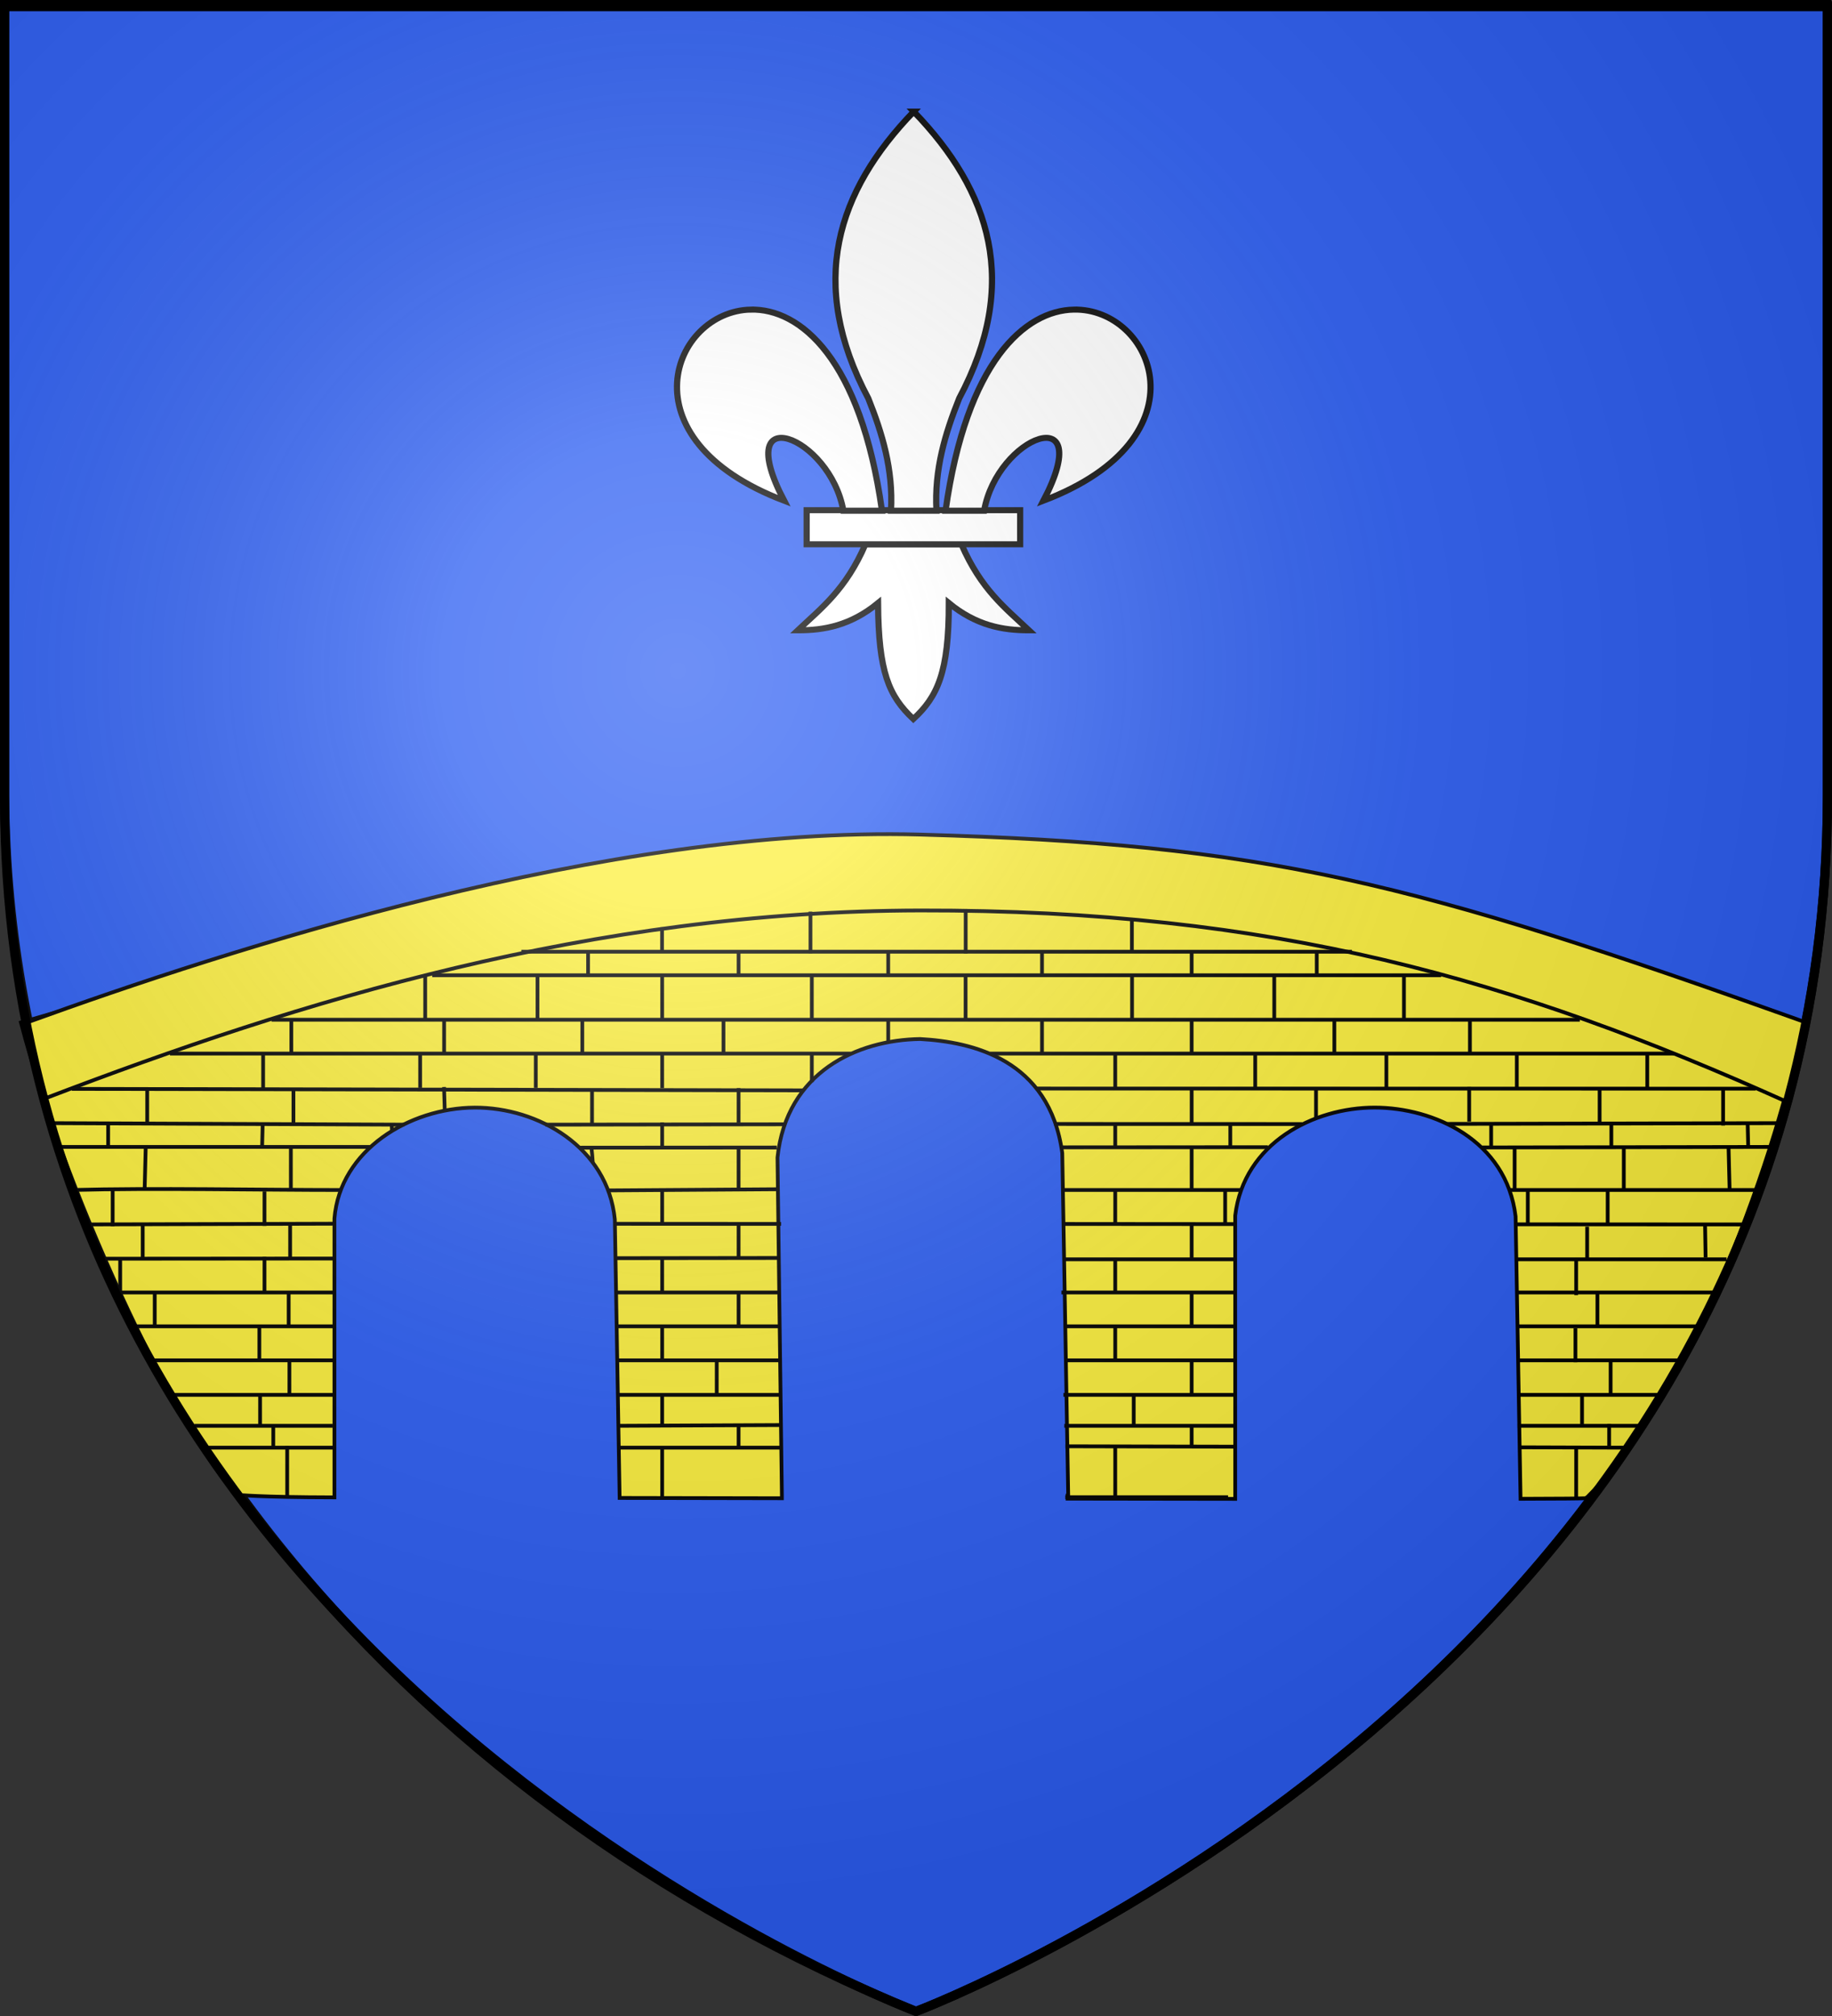 <?xml version="1.0" encoding="UTF-8" standalone="no"?>
<svg
   xmlns:dc="http://purl.org/dc/elements/1.1/"
   xmlns:cc="http://creativecommons.org/ns#"
   xmlns:rdf="http://www.w3.org/1999/02/22-rdf-syntax-ns#"
   xmlns:svg="http://www.w3.org/2000/svg"
   xmlns="http://www.w3.org/2000/svg"
   xmlns:xlink="http://www.w3.org/1999/xlink"
   xmlns:sodipodi="http://sodipodi.sourceforge.net/DTD/sodipodi-0.dtd"
   xmlns:inkscape="http://www.inkscape.org/namespaces/inkscape"
   height="660"
   width="600"
   version="1.0"
   id="svg2"
   sodipodi:version="0.32"
   inkscape:version="0.48.0 r9654"
   sodipodi:docname="Blason_ville_fr_Pontgibaud_(Puy-de-Dôme).svg"
   inkscape:export-filename="/Users/olivier/Desktop/Blason Rouge/Blason_Vide_3D.png"
   inkscape:export-xdpi="144"
   inkscape:export-ydpi="144"
   inkscape:output_extension="org.inkscape.output.svg.inkscape">
  <rect width="100%" height="100%" fill="#333333" stroke="none"/>
  <sodipodi:namedview
     inkscape:window-height="1014"
     inkscape:window-width="1920"
     inkscape:pageshadow="2"
     inkscape:pageopacity="1"
     guidetolerance="10.0"
     gridtolerance="10.0"
     objecttolerance="10.0"
     borderopacity="1.0"
     bordercolor="#666666"
     pagecolor="#ffffff"
     id="base"
     showgrid="false"
     height="660px"
     inkscape:zoom="1.2318177"
     inkscape:cx="256.56825"
     inkscape:cy="329.99986"
     inkscape:window-x="-4"
     inkscape:window-y="-4"
     inkscape:current-layer="layer3"
     inkscape:window-maximized="1"
     showguides="true"
     inkscape:guide-bbox="true">
    <sodipodi:guide
       orientation="0,1"
       position="-93.358,667.307"
       id="guide14224" />
  </sodipodi:namedview>
  <desc
     id="desc4">Flag of Canton of Valais (Wallis)</desc>
  <defs
     id="defs6">
    <inkscape:perspective
       sodipodi:type="inkscape:persp3d"
       inkscape:vp_x="0 : 330 : 1"
       inkscape:vp_y="0 : 1000 : 0"
       inkscape:vp_z="600 : 330 : 1"
       inkscape:persp3d-origin="300 : 220 : 1"
       id="perspective2491" />
    <linearGradient
       id="linearGradient2893">
      <stop
         style="stop-color:white;stop-opacity:0.314;"
         offset="0"
         id="stop2895" />
      <stop
         id="stop2897"
         offset="0.19"
         style="stop-color:white;stop-opacity:0.251;" />
      <stop
         style="stop-color:#6b6b6b;stop-opacity:0.125;"
         offset="0.6"
         id="stop2901" />
      <stop
         style="stop-color:black;stop-opacity:0.125;"
         offset="1"
         id="stop2899" />
    </linearGradient>
    <linearGradient
       id="linearGradient2885">
      <stop
         id="stop2887"
         offset="0"
         style="stop-color:white;stop-opacity:1;" />
      <stop
         style="stop-color:white;stop-opacity:1;"
         offset="0.229"
         id="stop2891" />
      <stop
         id="stop2889"
         offset="1"
         style="stop-color:black;stop-opacity:1;" />
    </linearGradient>
    <linearGradient
       id="linearGradient2955">
      <stop
         id="stop2867"
         offset="0"
         style="stop-color:#fd0000;stop-opacity:1;" />
      <stop
         style="stop-color:#e77275;stop-opacity:0.659;"
         offset="0.5"
         id="stop2873" />
      <stop
         style="stop-color:black;stop-opacity:0.323;"
         offset="1"
         id="stop2959" />
    </linearGradient>
    <radialGradient
       inkscape:collect="always"
       xlink:href="#linearGradient2955"
       id="radialGradient2961"
       cx="225.524"
       cy="218.901"
       fx="225.524"
       fy="218.901"
       r="300"
       gradientTransform="matrix(-4.167939e-4,2.183,-1.884,-3.599562e-4,615.597,-289.121)"
       gradientUnits="userSpaceOnUse" />
    <polygon
       id="star"
       transform="scale(53,53)"
       points="0,-1 0.588,0.809 -0.951,-0.309 0.951,-0.309 -0.588,0.809 0,-1 " />
    <clipPath
       id="clip">
      <path
         d="M 0,-200 L 0,600 L 300,600 L 300,-200 L 0,-200 z "
         id="path10" />
    </clipPath>
    <radialGradient
       inkscape:collect="always"
       xlink:href="#linearGradient2955"
       id="radialGradient1911"
       gradientUnits="userSpaceOnUse"
       gradientTransform="matrix(-4.167939e-4,2.183,-1.884,-3.599562e-4,615.597,-289.121)"
       cx="225.524"
       cy="218.901"
       fx="225.524"
       fy="218.901"
       r="300" />
    <radialGradient
       inkscape:collect="always"
       xlink:href="#linearGradient2955"
       id="radialGradient2865"
       gradientUnits="userSpaceOnUse"
       gradientTransform="matrix(0,1.749,-1.593,-1.049767e-7,551.788,-191.29)"
       cx="225.524"
       cy="218.901"
       fx="225.524"
       fy="218.901"
       r="300" />
    <radialGradient
       inkscape:collect="always"
       xlink:href="#linearGradient2955"
       id="radialGradient2871"
       gradientUnits="userSpaceOnUse"
       gradientTransform="matrix(0,1.386,-1.323,-5.741131e-8,-158.082,-109.541)"
       cx="225.524"
       cy="218.901"
       fx="225.524"
       fy="218.901"
       r="300" />
    <radialGradient
       inkscape:collect="always"
       xlink:href="#linearGradient2893"
       id="radialGradient3163"
       gradientUnits="userSpaceOnUse"
       gradientTransform="matrix(1.353,0,0,1.349,-77.629,-85.747)"
       cx="221.445"
       cy="226.331"
       fx="221.445"
       fy="226.331"
       r="300" />
    <inkscape:perspective
       id="perspective2575"
       inkscape:persp3d-origin="372.04724 : 350.78739 : 1"
       inkscape:vp_z="744.09448 : 526.18109 : 1"
       inkscape:vp_y="0 : 1000 : 0"
       inkscape:vp_x="0 : 526.18109 : 1"
       sodipodi:type="inkscape:persp3d" />
    <inkscape:perspective
       sodipodi:type="inkscape:persp3d"
       inkscape:vp_x="0 : 526.18109 : 1"
       inkscape:vp_y="0 : 1000 : 0"
       inkscape:vp_z="744.09448 : 526.18109 : 1"
       inkscape:persp3d-origin="372.04724 : 350.78739 : 1"
       id="perspective11650" />
    <radialGradient
       r="300"
       fy="218.901"
       fx="225.524"
       cy="218.901"
       cx="225.524"
       gradientTransform="matrix(0,1.386,-1.323,-5.741131e-8,-158.082,-109.541)"
       gradientUnits="userSpaceOnUse"
       id="radialGradient2871-7"
       xlink:href="#linearGradient2955-5"
       inkscape:collect="always" />
    <radialGradient
       r="300"
       fy="218.901"
       fx="225.524"
       cy="218.901"
       cx="225.524"
       gradientTransform="matrix(0,1.749,-1.593,-1.049767e-7,551.788,-191.29)"
       gradientUnits="userSpaceOnUse"
       id="radialGradient2865-0"
       xlink:href="#linearGradient2955-5"
       inkscape:collect="always" />
    <radialGradient
       r="300"
       fy="218.901"
       fx="225.524"
       cy="218.901"
       cx="225.524"
       gradientTransform="matrix(-4.167939e-4,2.183,-1.884,-3.599562e-4,615.597,-289.121)"
       gradientUnits="userSpaceOnUse"
       id="radialGradient1911-6"
       xlink:href="#linearGradient2955-5"
       inkscape:collect="always" />
    <clipPath
       id="clip-1">
      <path
         id="path10-4"
         d="M 0,-200 L 0,600 L 300,600 L 300,-200 L 0,-200 z" />
    </clipPath>
    <polygon
       points="0,-1 0.588,0.809 -0.951,-0.309 0.951,-0.309 -0.588,0.809 0,-1 "
       transform="scale(53,53)"
       id="star-0" />
    <radialGradient
       gradientUnits="userSpaceOnUse"
       gradientTransform="matrix(-4.167939e-4,2.183,-1.884,-3.599562e-4,615.597,-289.121)"
       r="300"
       fy="218.901"
       fx="225.524"
       cy="218.901"
       cx="225.524"
       id="radialGradient2961-0"
       xlink:href="#linearGradient2955-5"
       inkscape:collect="always" />
    <linearGradient
       id="linearGradient2955-5">
      <stop
         style="stop-color:#fd0000;stop-opacity:1;"
         offset="0"
         id="stop2867-4" />
      <stop
         id="stop2873-1"
         offset="0.5"
         style="stop-color:#e77275;stop-opacity:0.659;" />
      <stop
         id="stop2959-2"
         offset="1"
         style="stop-color:black;stop-opacity:0.323;" />
    </linearGradient>
    <linearGradient
       id="linearGradient2885-1">
      <stop
         style="stop-color:white;stop-opacity:1;"
         offset="0"
         id="stop2887-6" />
      <stop
         id="stop2891-5"
         offset="0.229"
         style="stop-color:white;stop-opacity:1;" />
      <stop
         style="stop-color:black;stop-opacity:1;"
         offset="1"
         id="stop2889-7" />
    </linearGradient>
    <linearGradient
       id="linearGradient2893-3">
      <stop
         id="stop2895-7"
         offset="0"
         style="stop-color:white;stop-opacity:0.314;" />
      <stop
         style="stop-color:white;stop-opacity:0.251;"
         offset="0.19"
         id="stop2897-2" />
      <stop
         id="stop2901-6"
         offset="0.6"
         style="stop-color:#6b6b6b;stop-opacity:0.125;" />
      <stop
         id="stop2899-0"
         offset="1"
         style="stop-color:black;stop-opacity:0.125;" />
    </linearGradient>
    <inkscape:perspective
       id="perspective2491-7"
       inkscape:persp3d-origin="300 : 220 : 1"
       inkscape:vp_z="600 : 330 : 1"
       inkscape:vp_y="0 : 1000 : 0"
       inkscape:vp_x="0 : 330 : 1"
       sodipodi:type="inkscape:persp3d" />
  </defs>
  <g
     inkscape:groupmode="layer"
     id="layer3"
     inkscape:label="Fond écu"
     style="display:inline">
    <path
       id="path2855"
       style="fill:#2b5df2;fill-opacity:1;fill-rule:evenodd;stroke:#000000;stroke-width:3;stroke-linecap:butt;stroke-linejoin:miter;stroke-miterlimit:4;stroke-opacity:1;stroke-dasharray:none"
       d="m 300,658.5 c 0,0 298.5,-112.436 298.5,-398.182 0,-285.746 0,-258.818 0,-258.818 l -597,0 0,258.818 C 2.622,442.472 132.301,590.168 300,658.5 z"
       sodipodi:nodetypes="cccccc"
       inkscape:connector-curvature="0" />
    <g
       id="g6401"
       transform="matrix(2.398,0,0,2.339,212.134,30.949)"
       style="display:inline;stroke:#000000;stroke-opacity:1;stroke-width:0.844;stroke-miterlimit:4;stroke-dasharray:none;fill:#ffffff">
      <path
         id="path1914"
         style="fill:#ffffff;fill-opacity:1;fill-rule:evenodd;stroke:#000000;stroke-width:0.844;stroke-linecap:butt;stroke-linejoin:miter;stroke-miterlimit:4;stroke-opacity:1;stroke-dasharray:none"
         d="m 29.739,62.946 c -2.69,6.351 -6.015,8.922 -9.244,12.043 3.618,0.017 7.225,-0.678 10.963,-3.814 0.064,9.675 1.458,12.982 4.819,16.233 3.323,-3.149 4.858,-6.547 4.847,-16.233 3.738,3.136 7.335,3.83 10.953,3.814 -3.228,-3.121 -6.544,-5.693 -9.234,-12.043 l -13.105,0 z"
         inkscape:connector-curvature="0" />
      <rect
         id="rect2782"
         style="fill:#ffffff;fill-opacity:1;fill-rule:nonzero;stroke:#000000;stroke-width:0.844;stroke-linecap:butt;stroke-linejoin:miter;stroke-miterlimit:4;stroke-opacity:1;stroke-dasharray:none;stroke-dashoffset:0;marker:none;visibility:visible;display:inline;overflow:visible"
         y="58.178"
         x="21.707"
         height="4.772"
         width="29.159" />
      <path
         id="path1993"
         style="fill:#ffffff;fill-opacity:1;fill-rule:evenodd;stroke:#000000;stroke-width:2.809;stroke-linecap:butt;stroke-linejoin:miter;stroke-miterlimit:4;stroke-opacity:1;stroke-dasharray:none"
         transform="matrix(0.301,0,0,0.301,-1.678,0)"
         d="m 126.281,7.938 c -34.942,37.095 -48.392,79.826 -20.625,133.344 6.342,16.258 11.338,33.045 10.312,52.25 l 20.625,0 c -1.026,-19.205 3.971,-35.992 10.312,-52.25 27.767,-53.518 14.317,-96.249 -20.625,-133.344 z"
         inkscape:connector-curvature="0" />
      <path
         id="path1881"
         style="fill:#ffffff;fill-opacity:1;fill-rule:evenodd;stroke:#000000;stroke-width:2.809;stroke-linecap:butt;stroke-linejoin:miter;stroke-miterlimit:4;stroke-opacity:1;stroke-dasharray:none"
         transform="matrix(0.301,0,0,0.301,-1.678,0)"
         d="m 52.25,100 c -35.235,0.845 -58.727,60.018 15.219,88.875 -24.44,-47.874 20.896,-30.132 26.875,4.656 l 17.531,0 C 102.196,122.87 74.823,99.458 52.25,100 z"
         inkscape:connector-curvature="0" />
      <path
         id="path2776"
         style="fill:#ffffff;fill-opacity:1;fill-rule:evenodd;stroke:#000000;stroke-width:2.809;stroke-linecap:butt;stroke-linejoin:miter;stroke-miterlimit:4;stroke-opacity:1;stroke-dasharray:none"
         transform="matrix(0.301,0,0,0.301,-1.678,0)"
         d="m 198.969,100 c -22.301,0.418 -48.764,24.284 -58.25,93.531 l 17.5,0 C 164.198,158.743 209.565,141.001 185.125,188.875 260.019,159.648 234.946,99.326 198.969,100 z"
         inkscape:connector-curvature="0" />
    </g>
    <g
       transform="matrix(0.819,0,0,0.828,16.694,148.34)"
       id="g12850"
       style="display:inline">
      <path
         style="fill:#fcef3c;fill-opacity:1;fill-rule:evenodd;stroke:#000000;stroke-width:1.493;stroke-linecap:butt;stroke-linejoin:miter;stroke-miterlimit:4;stroke-opacity:1;stroke-dasharray:none;display:inline"
         d="M 347.621,158.633 C 220.217,158.374 72.457,200.882 -12.014,225.123 8.045,301.054 54.153,391.558 74.322,411.935 c 1.403,-0.059 7.811,0.899 39.029,0.954 l 0,-19.335 0,-90.918 c 2.227,-27.122 30.078,-43.723 56.048,-43.858 25.455,-0.111 53.224,15.716 56.074,44.171 l 1.576,90.017 0.353,20.143 c 20.533,0.043 43.075,0.085 64.882,0.125 l 0,-1.031 -1.758,-133.704 c 3.609,-33.845 31.925,-46.469 57.045,-46.836 20.554,1.128 51.757,7.839 56.835,45.13 l 2.378,135.41 -0.257,0 0,1.188 c 22.555,0.028 45.797,0.079 67.035,0.094 l 0,-112.003 c 3.466,-28.745 31.418,-42.717 55.762,-42.717 23.488,0 52.7,12.826 56.36,43.03 l 1.992,111.659 c 35.031,-0.092 24.748,-0.274 26.592,-0.594 50.159,-49.46 83.176,-164.08 85.823,-187.735 C 599.465,199.397 498.945,158.94 347.621,158.633 z"
         id="path11678"
         sodipodi:nodetypes="cccccccccccccccccccccccccc"
         inkscape:connector-curvature="0" />
      <path
         style="fill:#fcef3c;fill-opacity:1;fill-rule:evenodd;stroke:#000000;stroke-width:1.493;stroke-linecap:butt;stroke-linejoin:miter;stroke-miterlimit:4;stroke-opacity:1;stroke-dasharray:none"
         d="M -9.605,225.123 C 71.339,196.125 222.504,147.384 347.604,150.831 c 138.14,3.806 196.375,18.314 354.24,74.291 -1.997,8.063 -6.133,24.952 -7.807,31.31 C 585.241,208.064 489.264,180.58 347.604,180.832 216.232,181.066 99.741,216.487 -2.29,255.123 c -3.435,-5.041 -5.517,-19.307 -7.316,-30 z"
         id="path11656"
         sodipodi:nodetypes="csccscc"
         inkscape:connector-curvature="0" />
      <path
         style="fill:#fcef3c;fill-opacity:1;stroke:#000000;stroke-width:1.493;stroke-linecap:butt;stroke-linejoin:miter;stroke-miterlimit:4;stroke-opacity:1;stroke-dasharray:none"
         d="m 587.059,372.357 56.263,0 m -238.442,0 68.774,0"
         id="path12379"
         sodipodi:nodetypes="cccc"
         inkscape:connector-curvature="0" />
      <path
         style="fill:#fcef3c;fill-opacity:1;stroke:#000000;stroke-width:1.493;stroke-linecap:butt;stroke-linejoin:miter;stroke-miterlimit:4;stroke-opacity:1;stroke-dasharray:none"
         d="m 586.766,358.705 64.102,0 m -245.077,0 67.57,0"
         id="path12377"
         sodipodi:nodetypes="cccc"
         inkscape:connector-curvature="0" />
      <path
         style="fill:#fcef3c;fill-opacity:1;stroke:#000000;stroke-width:1.493;stroke-linecap:butt;stroke-linejoin:miter;stroke-miterlimit:4;stroke-opacity:1;stroke-dasharray:none"
         d="m 586.767,393.095 42.201,0.137 m -223.313,-0.54 67.708,0.151"
         id="path12375"
         sodipodi:nodetypes="cccc"
         inkscape:connector-curvature="0" />
      <path
         style="fill:#fcef3c;fill-opacity:1;stroke:#000000;stroke-width:1.493;stroke-linecap:butt;stroke-linejoin:miter;stroke-miterlimit:4;stroke-opacity:1;stroke-dasharray:none"
         d="m 586.473,384.593 49.525,0 m -230.762,0 68.711,0"
         id="path12373"
         sodipodi:nodetypes="cccc"
         inkscape:connector-curvature="0" />
      <path
         style="fill:#fcef3c;fill-opacity:1;stroke:#000000;stroke-width:1.493;stroke-linecap:butt;stroke-linejoin:miter;stroke-miterlimit:4;stroke-opacity:1;stroke-dasharray:none"
         d="m 405.613,412.822 65.1,0"
         id="path12371"
         inkscape:connector-curvature="0" />
      <path
         style="fill:#fcef3c;fill-opacity:1;stroke:#000000;stroke-width:1.493;stroke-linecap:butt;stroke-linejoin:miter;stroke-miterlimit:4;stroke-opacity:1;stroke-dasharray:none"
         d="m 586.18,345.257 72.598,0 m -253.694,0 67.984,0"
         id="path12369"
         sodipodi:nodetypes="cccc"
         inkscape:connector-curvature="0" />
      <path
         style="fill:#fcef3c;fill-opacity:1;stroke:#000000;stroke-width:1.493;stroke-linecap:butt;stroke-linejoin:miter;stroke-miterlimit:4;stroke-opacity:1;stroke-dasharray:none"
         d="m 586.766,331.878 78.424,0 m -261.113,0 69.871,0"
         id="path12367"
         sodipodi:nodetypes="cccc"
         inkscape:connector-curvature="0" />
      <path
         style="fill:#fcef3c;fill-opacity:1;stroke:#000000;stroke-width:1.493;stroke-linecap:butt;stroke-linejoin:miter;stroke-miterlimit:4;stroke-opacity:1;stroke-dasharray:none"
         d="m 586.473,318.766 83.599,0 m -264.896,0 68.478,0"
         id="path12365"
         sodipodi:nodetypes="cccc"
         inkscape:connector-curvature="0" />
      <path
         style="fill:#fcef3c;fill-opacity:1;stroke:#000000;stroke-width:1.493;stroke-linecap:butt;stroke-linejoin:miter;stroke-miterlimit:4;stroke-opacity:1;stroke-dasharray:none"
         d="m 188.117,197.142 332.125,0"
         id="path12363"
         inkscape:connector-curvature="0" />
      <path
         style="fill:#fcef3c;fill-opacity:1;stroke:#000000;stroke-width:1.493;stroke-linecap:butt;stroke-linejoin:miter;stroke-miterlimit:4;stroke-opacity:1;stroke-dasharray:none"
         d="m 152.457,206.449 403.445,0"
         id="path12361"
         inkscape:connector-curvature="0" />
      <path
         style="fill:#fcef3c;fill-opacity:1;stroke:#000000;stroke-width:1.493;stroke-linecap:butt;stroke-linejoin:miter;stroke-miterlimit:4;stroke-opacity:1;stroke-dasharray:none"
         d="m 88.21,224.038 523.162,0"
         id="path12359"
         inkscape:connector-curvature="0"
         sodipodi:nodetypes="cc" />
      <path
         style="fill:#fcef3c;fill-opacity:1;stroke:#000000;stroke-width:1.493;stroke-linecap:butt;stroke-linejoin:miter;stroke-miterlimit:4;stroke-opacity:1;stroke-dasharray:none"
         d="m 375.54,237.417 273.474,0 m -601.415,0 272.276,0"
         id="path12357"
         sodipodi:nodetypes="cccc"
         inkscape:connector-curvature="0" />
      <path
         style="fill:#fcef3c;fill-opacity:1;stroke:#000000;stroke-width:1.493;stroke-linecap:butt;stroke-linejoin:miter;stroke-miterlimit:4;stroke-opacity:1;stroke-dasharray:none"
         d="m 394.17,251.243 287.534,0.046 m -673.351,0.086 292.703,0.592"
         id="path12355"
         sodipodi:nodetypes="cccc"
         inkscape:connector-curvature="0" />
      <path
         style="fill:#fcef3c;fill-opacity:1;stroke:#000000;stroke-width:1.493;stroke-linecap:butt;stroke-linejoin:miter;stroke-miterlimit:4;stroke-opacity:1;stroke-dasharray:none"
         d="m 558.436,265.217 132.077,-0.29 m -289.314,0.32 99.138,0.029 m -302.558,0.244 95.657,-0.143 M 1.216,264.927 141.217,265.519"
         id="path12353"
         sodipodi:nodetypes="cccccccc"
         inkscape:connector-curvature="0" />
      <path
         style="fill:#fcef3c;fill-opacity:1;stroke:#000000;stroke-width:1.493;stroke-linecap:butt;stroke-linejoin:miter;stroke-miterlimit:4;stroke-opacity:1;stroke-dasharray:none"
         d="m 572.383,274.548 115.689,-0.218 m -284.454,0.163 83.015,-0.059 m -275.407,0.192 78.987,-0.06 M 3.657,274.33 l 124.123,0"
         id="path12351"
         sodipodi:nodetypes="cccccccc"
         inkscape:connector-curvature="0" />
      <path
         style="fill:#fcef3c;fill-opacity:1;stroke:#000000;stroke-width:1.493;stroke-linecap:butt;stroke-linejoin:miter;stroke-miterlimit:4;stroke-opacity:1;stroke-dasharray:none"
         d="m 582.914,291.354 99.365,0 m -277.78,0 71.544,0 m -253.621,0.164 68.38,-0.46 M 8.539,291.354 c 32.001,-0.865 75.434,0 107.436,0"
         id="path12349"
         sodipodi:nodetypes="cccccccc"
         inkscape:connector-curvature="0" />
      <path
         style="fill:#fcef3c;fill-opacity:1;stroke:#000000;stroke-width:1.493;stroke-linecap:butt;stroke-linejoin:miter;stroke-miterlimit:4;stroke-opacity:1;stroke-dasharray:none"
         d="m 585.301,304.931 92.191,0.05 m -273.046,-0.195 69.209,0.055 m -247.916,-0.118 66.234,0.041 m -278.551,0.217 99.82,-0.296"
         id="path12347"
         sodipodi:nodetypes="cccccccc"
         inkscape:connector-curvature="0" />
      <path
         style="fill:#fcef3c;fill-opacity:1;stroke:#000000;stroke-width:1.493;stroke-linecap:butt;stroke-linejoin:miter;stroke-miterlimit:4;stroke-opacity:1;stroke-dasharray:none"
         d="m 225.746,318.309 65.682,-0.082 m -271.007,0.296 92.506,-0.07"
         id="path12345"
         sodipodi:nodetypes="cccc"
         inkscape:connector-curvature="0" />
      <path
         style="fill:#fcef3c;fill-opacity:1;stroke:#000000;stroke-width:1.493;stroke-linecap:butt;stroke-linejoin:miter;stroke-miterlimit:4;stroke-opacity:1;stroke-dasharray:none"
         d="m 226.333,331.878 64.805,0 m -265.51,0 87.886,0"
         id="path12343"
         sodipodi:nodetypes="cccc"
         inkscape:connector-curvature="0" />
      <path
         style="fill:#fcef3c;fill-opacity:1;stroke:#000000;stroke-width:1.493;stroke-linecap:butt;stroke-linejoin:miter;stroke-miterlimit:4;stroke-opacity:1;stroke-dasharray:none"
         d="m 225.747,345.257 66.13,0 m -258.925,0 80.563,0"
         id="path12341"
         sodipodi:nodetypes="cccc"
         inkscape:connector-curvature="0" />
      <path
         style="fill:#fcef3c;fill-opacity:1;stroke:#000000;stroke-width:1.493;stroke-linecap:butt;stroke-linejoin:miter;stroke-miterlimit:4;stroke-opacity:1;stroke-dasharray:none"
         d="m 226.333,358.705 65.394,0 m -251.452,0 73.239,0"
         id="path12339"
         sodipodi:nodetypes="cccc"
         inkscape:connector-curvature="0" />
      <path
         style="fill:#fcef3c;fill-opacity:1;stroke:#000000;stroke-width:1.493;stroke-linecap:butt;stroke-linejoin:miter;stroke-miterlimit:4;stroke-opacity:1;stroke-dasharray:none"
         d="m 226.333,372.357 65.249,0 m -243.983,0 65.33,0"
         id="path12337"
         sodipodi:nodetypes="cccc"
         inkscape:connector-curvature="0" />
      <path
         style="fill:#fcef3c;fill-opacity:1;stroke:#000000;stroke-width:1.493;stroke-linecap:butt;stroke-linejoin:miter;stroke-miterlimit:4;stroke-opacity:1;stroke-dasharray:none"
         d="m 226.626,384.593 65.06,-0.296 m -234.323,0.296 55.272,0"
         id="path12335"
         sodipodi:nodetypes="cccc"
         inkscape:connector-curvature="0" />
      <path
         style="fill:#fcef3c;fill-opacity:1;stroke:#000000;stroke-width:1.493;stroke-linecap:butt;stroke-linejoin:miter;stroke-miterlimit:4;stroke-opacity:1;stroke-dasharray:none"
         d="m 227.212,393.233 64.329,0 m -229.295,0 51.268,0"
         id="path12333"
         sodipodi:nodetypes="cccc"
         inkscape:connector-curvature="0" />
      <path
         style="fill:#fcef3c;fill-opacity:1;stroke:#000000;stroke-width:1.493;stroke-linecap:butt;stroke-linejoin:miter;stroke-miterlimit:4;stroke-opacity:1;stroke-dasharray:none"
         d="m 244.417,237.417 0,13.662"
         id="path12331"
         inkscape:connector-curvature="0" />
      <path
         style="fill:#fcef3c;fill-opacity:1;stroke:#000000;stroke-width:1.493;stroke-linecap:butt;stroke-linejoin:miter;stroke-miterlimit:4;stroke-opacity:1;stroke-dasharray:none"
         d="m 244.417,264.623 0,9.596"
         id="path12329"
         inkscape:connector-curvature="0" />
      <path
         style="fill:#fcef3c;fill-opacity:1;stroke:#000000;stroke-width:1.493;stroke-linecap:butt;stroke-linejoin:miter;stroke-miterlimit:4;stroke-opacity:1;stroke-dasharray:none"
         d="m 244.417,291.354 0,13.627"
         id="path12327"
         inkscape:connector-curvature="0" />
      <path
         style="fill:#fcef3c;fill-opacity:1;stroke:#000000;stroke-width:1.493;stroke-linecap:butt;stroke-linejoin:miter;stroke-miterlimit:4;stroke-opacity:1;stroke-dasharray:none"
         d="m 244.417,318.226 0,13.652"
         id="path12325"
         inkscape:connector-curvature="0" />
      <path
         style="fill:#fcef3c;fill-opacity:1;stroke:#000000;stroke-width:1.493;stroke-linecap:butt;stroke-linejoin:miter;stroke-miterlimit:4;stroke-opacity:1;stroke-dasharray:none"
         d="m 244.417,345.257 0,13.448"
         id="path12323"
         inkscape:connector-curvature="0" />
      <path
         style="fill:#fcef3c;fill-opacity:1;stroke:#000000;stroke-width:1.493;stroke-linecap:butt;stroke-linejoin:miter;stroke-miterlimit:4;stroke-opacity:1;stroke-dasharray:none"
         d="m 244.417,372.357 0,12.236"
         id="path12321"
         inkscape:connector-curvature="0" />
      <path
         style="fill:#fcef3c;fill-opacity:1;stroke:#000000;stroke-width:1.493;stroke-linecap:butt;stroke-linejoin:miter;stroke-miterlimit:4;stroke-opacity:1;stroke-dasharray:none"
         d="m 244.417,393.233 0,19.589"
         id="path12319"
         inkscape:connector-curvature="0" />
      <path
         style="fill:#fcef3c;fill-opacity:1;stroke:#000000;stroke-width:1.493;stroke-linecap:butt;stroke-linejoin:miter;stroke-miterlimit:4;stroke-opacity:1;stroke-dasharray:none"
         d="m 244.417,206.449 0,17.589"
         id="path12317"
         inkscape:connector-curvature="0" />
      <path
         style="fill:#fcef3c;fill-opacity:1;stroke:#000000;stroke-width:1.493;stroke-linecap:butt;stroke-linejoin:miter;stroke-miterlimit:4;stroke-opacity:1;stroke-dasharray:none"
         d="m 304.256,237.417 0,11.296"
         id="path12315"
         sodipodi:nodetypes="cc"
         inkscape:connector-curvature="0" />
      <path
         style="fill:#fcef3c;fill-opacity:1;stroke:#000000;stroke-width:1.493;stroke-linecap:butt;stroke-linejoin:miter;stroke-miterlimit:4;stroke-opacity:1;stroke-dasharray:none"
         d="m 304.256,206.449 0,17.589"
         id="path12313"
         inkscape:connector-curvature="0" />
      <path
         style="fill:#fcef3c;fill-opacity:1;stroke:#000000;stroke-width:1.493;stroke-linecap:butt;stroke-linejoin:miter;stroke-miterlimit:4;stroke-opacity:1;stroke-dasharray:none"
         d="m 268.925,224.038 0,13.379"
         id="path12311"
         inkscape:connector-curvature="0" />
      <path
         style="fill:#fcef3c;fill-opacity:1;stroke:#000000;stroke-width:1.493;stroke-linecap:butt;stroke-linejoin:miter;stroke-miterlimit:4;stroke-opacity:1;stroke-dasharray:none"
         d="m 274.973,251.079 0,13.667"
         id="path12309"
         inkscape:connector-curvature="0" />
      <path
         style="fill:#fcef3c;fill-opacity:1;stroke:#000000;stroke-width:1.493;stroke-linecap:butt;stroke-linejoin:miter;stroke-miterlimit:4;stroke-opacity:1;stroke-dasharray:none"
         d="m 274.973,274.337 0,17.017"
         id="path12307"
         inkscape:connector-curvature="0" />
      <path
         style="fill:#fcef3c;fill-opacity:1;stroke:#000000;stroke-width:1.493;stroke-linecap:butt;stroke-linejoin:miter;stroke-miterlimit:4;stroke-opacity:1;stroke-dasharray:none"
         d="m 274.973,304.982 0,13.245"
         id="path12305"
         inkscape:connector-curvature="0" />
      <path
         style="fill:#fcef3c;fill-opacity:1;stroke:#000000;stroke-width:1.493;stroke-linecap:butt;stroke-linejoin:miter;stroke-miterlimit:4;stroke-opacity:1;stroke-dasharray:none"
         d="m 274.973,331.878 0,13.378"
         id="path12303"
         inkscape:connector-curvature="0" />
      <path
         style="fill:#fcef3c;fill-opacity:1;stroke:#000000;stroke-width:1.493;stroke-linecap:butt;stroke-linejoin:miter;stroke-miterlimit:4;stroke-opacity:1;stroke-dasharray:none"
         d="m 266.236,358.705 0,13.652"
         id="path12301"
         inkscape:connector-curvature="0" />
      <path
         style="fill:#fcef3c;fill-opacity:1;stroke:#000000;stroke-width:1.493;stroke-linecap:butt;stroke-linejoin:miter;stroke-miterlimit:4;stroke-opacity:1;stroke-dasharray:none"
         d="m 274.973,384.593 0,8.64"
         id="path12299"
         inkscape:connector-curvature="0" />
      <path
         style="fill:#fcef3c;fill-opacity:1;stroke:#000000;stroke-width:1.493;stroke-linecap:butt;stroke-linejoin:miter;stroke-miterlimit:4;stroke-opacity:1;stroke-dasharray:none"
         d="m 274.973,197.142 0,9.308"
         id="path12297"
         inkscape:connector-curvature="0" />
      <path
         style="fill:#fcef3c;fill-opacity:1;stroke:#000000;stroke-width:1.493;stroke-linecap:butt;stroke-linejoin:miter;stroke-miterlimit:4;stroke-opacity:1;stroke-dasharray:none"
         d="m 334.812,224.038 0,8.524"
         id="path12295"
         sodipodi:nodetypes="cc"
         inkscape:connector-curvature="0" />
      <path
         style="fill:#fcef3c;fill-opacity:1;stroke:#000000;stroke-width:1.493;stroke-linecap:butt;stroke-linejoin:miter;stroke-miterlimit:4;stroke-opacity:1;stroke-dasharray:none"
         d="m 334.812,197.142 0,9.308"
         id="path12293"
         inkscape:connector-curvature="0" />
      <path
         style="fill:#fcef3c;fill-opacity:1;stroke:#000000;stroke-width:1.493;stroke-linecap:butt;stroke-linejoin:miter;stroke-miterlimit:4;stroke-opacity:1;stroke-dasharray:none"
         d="m 425.591,237.417 0,13.662"
         id="path12291"
         inkscape:connector-curvature="0" />
      <path
         style="fill:#fcef3c;fill-opacity:1;stroke:#000000;stroke-width:1.493;stroke-linecap:butt;stroke-linejoin:miter;stroke-miterlimit:4;stroke-opacity:1;stroke-dasharray:none"
         d="m 425.591,264.623 0,9.596"
         id="path12289"
         inkscape:connector-curvature="0" />
      <path
         style="fill:#fcef3c;fill-opacity:1;stroke:#000000;stroke-width:1.493;stroke-linecap:butt;stroke-linejoin:miter;stroke-miterlimit:4;stroke-opacity:1;stroke-dasharray:none"
         d="m 425.591,291.354 0,13.627"
         id="path12287"
         inkscape:connector-curvature="0" />
      <path
         style="fill:#fcef3c;fill-opacity:1;stroke:#000000;stroke-width:1.493;stroke-linecap:butt;stroke-linejoin:miter;stroke-miterlimit:4;stroke-opacity:1;stroke-dasharray:none"
         d="m 425.591,318.226 0,13.652"
         id="path12285"
         inkscape:connector-curvature="0" />
      <path
         style="fill:#fcef3c;fill-opacity:1;stroke:#000000;stroke-width:1.493;stroke-linecap:butt;stroke-linejoin:miter;stroke-miterlimit:4;stroke-opacity:1;stroke-dasharray:none"
         d="m 425.591,345.257 0,13.448"
         id="path12283"
         inkscape:connector-curvature="0" />
      <path
         style="fill:#fcef3c;fill-opacity:1;stroke:#000000;stroke-width:1.493;stroke-linecap:butt;stroke-linejoin:miter;stroke-miterlimit:4;stroke-opacity:1;stroke-dasharray:none"
         d="m 432.984,372.357 0,12.236"
         id="path12281"
         inkscape:connector-curvature="0" />
      <path
         style="fill:#fcef3c;fill-opacity:1;stroke:#000000;stroke-width:1.493;stroke-linecap:butt;stroke-linejoin:miter;stroke-miterlimit:4;stroke-opacity:1;stroke-dasharray:none"
         d="m 425.591,393.233 0,19.589"
         id="path12279"
         inkscape:connector-curvature="0" />
      <path
         style="fill:#fcef3c;fill-opacity:1;stroke:#000000;stroke-width:1.493;stroke-linecap:butt;stroke-linejoin:miter;stroke-miterlimit:4;stroke-opacity:1;stroke-dasharray:none"
         d="m 432.312,206.449 0,17.589"
         id="path12277"
         inkscape:connector-curvature="0" />
      <path
         style="fill:#fcef3c;fill-opacity:1;stroke:#000000;stroke-width:1.493;stroke-linecap:butt;stroke-linejoin:miter;stroke-miterlimit:4;stroke-opacity:1;stroke-dasharray:none"
         d="m 365.752,206.449 0,17.589"
         id="path12275"
         inkscape:connector-curvature="0" />
      <path
         style="fill:#fcef3c;fill-opacity:1;stroke:#000000;stroke-width:1.493;stroke-linecap:butt;stroke-linejoin:miter;stroke-miterlimit:4;stroke-opacity:1;stroke-dasharray:none"
         d="m 456.148,224.038 0,13.379"
         id="path12273"
         inkscape:connector-curvature="0" />
      <path
         style="fill:#fcef3c;fill-opacity:1;stroke:#000000;stroke-width:1.493;stroke-linecap:butt;stroke-linejoin:miter;stroke-miterlimit:4;stroke-opacity:1;stroke-dasharray:none"
         d="m 456.148,251.079 0,13.667"
         id="path12271"
         inkscape:connector-curvature="0" />
      <path
         style="fill:#fcef3c;fill-opacity:1;stroke:#000000;stroke-width:1.493;stroke-linecap:butt;stroke-linejoin:miter;stroke-miterlimit:4;stroke-opacity:1;stroke-dasharray:none"
         d="m 456.148,274.337 0,17.017"
         id="path12269"
         inkscape:connector-curvature="0" />
      <path
         style="fill:#fcef3c;fill-opacity:1;stroke:#000000;stroke-width:1.493;stroke-linecap:butt;stroke-linejoin:miter;stroke-miterlimit:4;stroke-opacity:1;stroke-dasharray:none"
         d="m 456.148,304.982 0,13.245"
         id="path12267"
         inkscape:connector-curvature="0" />
      <path
         style="fill:#fcef3c;fill-opacity:1;stroke:#000000;stroke-width:1.493;stroke-linecap:butt;stroke-linejoin:miter;stroke-miterlimit:4;stroke-opacity:1;stroke-dasharray:none"
         d="m 456.148,331.878 0,13.378"
         id="path12265"
         inkscape:connector-curvature="0" />
      <path
         style="fill:#fcef3c;fill-opacity:1;stroke:#000000;stroke-width:1.493;stroke-linecap:butt;stroke-linejoin:miter;stroke-miterlimit:4;stroke-opacity:1;stroke-dasharray:none"
         d="m 456.148,358.705 0,13.652"
         id="path12263"
         inkscape:connector-curvature="0" />
      <path
         style="fill:#fcef3c;fill-opacity:1;stroke:#000000;stroke-width:1.493;stroke-linecap:butt;stroke-linejoin:miter;stroke-miterlimit:4;stroke-opacity:1;stroke-dasharray:none"
         d="m 456.148,384.593 0,8.64"
         id="path12261"
         inkscape:connector-curvature="0" />
      <path
         style="fill:#fcef3c;fill-opacity:1;stroke:#000000;stroke-width:1.493;stroke-linecap:butt;stroke-linejoin:miter;stroke-miterlimit:4;stroke-opacity:1;stroke-dasharray:none"
         d="m 456.148,197.142 0,9.308"
         id="path12259"
         inkscape:connector-curvature="0" />
      <path
         style="fill:#fcef3c;fill-opacity:1;stroke:#000000;stroke-width:1.493;stroke-linecap:butt;stroke-linejoin:miter;stroke-miterlimit:4;stroke-opacity:1;stroke-dasharray:none"
         d="m 396.309,224.038 0,13.379"
         id="path12257"
         inkscape:connector-curvature="0" />
      <path
         style="fill:#fcef3c;fill-opacity:1;stroke:#000000;stroke-width:1.493;stroke-linecap:butt;stroke-linejoin:miter;stroke-miterlimit:4;stroke-opacity:1;stroke-dasharray:none"
         d="m 396.309,197.142 0,9.308"
         id="path10111"
         inkscape:connector-curvature="0" />
      <path
         style="fill:#fcef3c;fill-opacity:1;stroke:#000000;stroke-width:1.493;stroke-linecap:butt;stroke-linejoin:miter;stroke-miterlimit:4;stroke-opacity:1;stroke-dasharray:none;display:inline"
         d="m 194.56,205.972 0,17.589"
         id="path12381"
         inkscape:connector-curvature="0" />
      <path
         style="fill:#fcef3c;fill-opacity:1;stroke:#000000;stroke-width:1.493;stroke-linecap:butt;stroke-linejoin:miter;stroke-miterlimit:4;stroke-opacity:1;stroke-dasharray:none;display:inline"
         d="m 149.647,206.649 0,17.589"
         id="path12383"
         inkscape:connector-curvature="0" />
      <path
         style="fill:#fcef3c;fill-opacity:1;stroke:#000000;stroke-width:1.493;stroke-linecap:butt;stroke-linejoin:miter;stroke-miterlimit:4;stroke-opacity:1;stroke-dasharray:none;display:inline"
         d="m 244.364,187.467 0,9.923"
         id="path12385"
         inkscape:connector-curvature="0" />
      <path
         style="fill:#fcef3c;fill-opacity:1;stroke:#000000;stroke-width:1.493;stroke-linecap:butt;stroke-linejoin:miter;stroke-miterlimit:4;stroke-opacity:1;stroke-dasharray:none;display:inline"
         d="m 303.714,181.279 0,16.476"
         id="path12387"
         inkscape:connector-curvature="0" />
      <path
         style="fill:#fcef3c;fill-opacity:1;stroke:#000000;stroke-width:1.493;stroke-linecap:butt;stroke-linejoin:miter;stroke-miterlimit:4;stroke-opacity:1;stroke-dasharray:none;display:inline"
         d="m 365.789,180.253 0,17.589"
         id="path12389"
         inkscape:connector-curvature="0" />
      <path
         style="fill:#fcef3c;fill-opacity:1;stroke:#000000;stroke-width:1.493;stroke-linecap:butt;stroke-linejoin:miter;stroke-miterlimit:4;stroke-opacity:1;stroke-dasharray:none;display:inline"
         d="m 432.25,184.599 0,12.519"
         id="path12391"
         inkscape:connector-curvature="0" />
      <path
         style="fill:#fcef3c;fill-opacity:1;stroke:#000000;stroke-width:1.493;stroke-linecap:butt;stroke-linejoin:miter;stroke-miterlimit:4;stroke-opacity:1;stroke-dasharray:none;display:inline"
         d="m 214.789,197.41 0,9.308"
         id="path12393"
         inkscape:connector-curvature="0" />
      <path
         style="fill:#fcef3c;fill-opacity:1;stroke:#000000;stroke-width:1.493;stroke-linecap:butt;stroke-linejoin:miter;stroke-miterlimit:4;stroke-opacity:1;stroke-dasharray:none;display:inline"
         d="m 212.479,223.957 0,13.379"
         id="path12395"
         inkscape:connector-curvature="0" />
      <path
         style="fill:#fcef3c;fill-opacity:1;stroke:#000000;stroke-width:1.493;stroke-linecap:butt;stroke-linejoin:miter;stroke-miterlimit:4;stroke-opacity:1;stroke-dasharray:none;display:inline"
         d="m 157.213,223.767 0,13.379"
         id="path12397"
         inkscape:connector-curvature="0" />
      <path
         style="fill:#fcef3c;fill-opacity:1;stroke:#000000;stroke-width:1.493;stroke-linecap:butt;stroke-linejoin:miter;stroke-miterlimit:4;stroke-opacity:1;stroke-dasharray:none;display:inline"
         d="m 96.119,223.767 0,13.379"
         id="path12399"
         inkscape:connector-curvature="0" />
      <path
         style="fill:#fcef3c;fill-opacity:1;stroke:#000000;stroke-width:1.493;stroke-linecap:butt;stroke-linejoin:miter;stroke-miterlimit:4;stroke-opacity:1;stroke-dasharray:none;display:inline"
         d="m 193.869,237.289 0,13.662"
         id="path12401"
         inkscape:connector-curvature="0" />
      <path
         style="fill:#fcef3c;fill-opacity:1;stroke:#000000;stroke-width:1.493;stroke-linecap:butt;stroke-linejoin:miter;stroke-miterlimit:4;stroke-opacity:1;stroke-dasharray:none;display:inline"
         d="m 147.626,237.289 0,13.662"
         id="path12403"
         inkscape:connector-curvature="0" />
      <path
         style="fill:#fcef3c;fill-opacity:1;stroke:#000000;stroke-width:1.493;stroke-linecap:butt;stroke-linejoin:miter;stroke-miterlimit:4;stroke-opacity:1;stroke-dasharray:none;display:inline"
         d="m 84.84,237.669 0,13.662"
         id="path12405"
         inkscape:connector-curvature="0" />
      <path
         style="fill:#fcef3c;fill-opacity:1;stroke:#000000;stroke-width:1.493;stroke-linecap:butt;stroke-linejoin:miter;stroke-miterlimit:4;stroke-opacity:1;stroke-dasharray:none;display:inline"
         d="m 216.369,251.375 0,13.667"
         id="path12427"
         inkscape:connector-curvature="0" />
      <path
         style="fill:#fcef3c;fill-opacity:1;stroke:#000000;stroke-width:1.493;stroke-linecap:butt;stroke-linejoin:miter;stroke-miterlimit:4;stroke-opacity:1;stroke-dasharray:none;display:inline"
         d="m 157.176,250.636 0.293,9.373"
         id="path12429"
         sodipodi:nodetypes="cc"
         inkscape:connector-curvature="0" />
      <path
         style="fill:#fcef3c;fill-opacity:1;stroke:#000000;stroke-width:1.493;stroke-linecap:butt;stroke-linejoin:miter;stroke-miterlimit:4;stroke-opacity:1;stroke-dasharray:none;display:inline"
         d="m 96.958,251.523 0,13.667"
         id="path12431"
         inkscape:connector-curvature="0" />
      <path
         style="fill:#fcef3c;fill-opacity:1;stroke:#000000;stroke-width:1.493;stroke-linecap:butt;stroke-linejoin:miter;stroke-miterlimit:4;stroke-opacity:1;stroke-dasharray:none;display:inline"
         d="m 136.224,264.948 0.162,3.068"
         id="path12435"
         sodipodi:nodetypes="cc"
         inkscape:connector-curvature="0" />
      <path
         style="fill:#fcef3c;fill-opacity:1;stroke:#000000;stroke-width:1.493;stroke-linecap:butt;stroke-linejoin:miter;stroke-miterlimit:4;stroke-opacity:1;stroke-dasharray:none;display:inline"
         d="m 84.65,265.688 -0.212,8.546"
         id="path12437"
         inkscape:connector-curvature="0"
         sodipodi:nodetypes="cc" />
      <path
         style="fill:#fcef3c;fill-opacity:1;stroke:#000000;stroke-width:1.493;stroke-linecap:butt;stroke-linejoin:miter;stroke-miterlimit:4;stroke-opacity:1;stroke-dasharray:none;display:inline"
         d="m 216.076,274.55 c 0.195,0.819 0.553,4.88 0.586,5.917"
         id="path12439"
         sodipodi:nodetypes="cc"
         inkscape:connector-curvature="0" />
      <path
         style="fill:#fcef3c;fill-opacity:1;stroke:#000000;stroke-width:1.493;stroke-linecap:butt;stroke-linejoin:miter;stroke-miterlimit:4;stroke-opacity:1;stroke-dasharray:none;display:inline"
         d="m 95.932,274.403 0,17.017"
         id="path12441"
         inkscape:connector-curvature="0" />
      <path
         style="fill:#fcef3c;fill-opacity:1;stroke:#000000;stroke-width:1.493;stroke-linecap:butt;stroke-linejoin:miter;stroke-miterlimit:4;stroke-opacity:1;stroke-dasharray:none;display:inline"
         d="m 85.383,291.925 0,13.627"
         id="path12443"
         inkscape:connector-curvature="0" />
      <path
         style="fill:#fcef3c;fill-opacity:1;stroke:#000000;stroke-width:1.493;stroke-linecap:butt;stroke-linejoin:miter;stroke-miterlimit:4;stroke-opacity:1;stroke-dasharray:none;display:inline"
         d="m 95.639,304.837 0,13.245"
         id="path12445"
         inkscape:connector-curvature="0" />
      <path
         style="fill:#fcef3c;fill-opacity:1;stroke:#000000;stroke-width:1.493;stroke-linecap:butt;stroke-linejoin:miter;stroke-miterlimit:4;stroke-opacity:1;stroke-dasharray:none;display:inline"
         d="m 85.383,317.798 0,13.652"
         id="path12447"
         inkscape:connector-curvature="0" />
      <path
         style="fill:#fcef3c;fill-opacity:1;stroke:#000000;stroke-width:1.493;stroke-linecap:butt;stroke-linejoin:miter;stroke-miterlimit:4;stroke-opacity:1;stroke-dasharray:none;display:inline"
         d="m 95.053,332.135 0,13.378"
         id="path12449"
         inkscape:connector-curvature="0" />
      <path
         style="fill:#fcef3c;fill-opacity:1;stroke:#000000;stroke-width:1.493;stroke-linecap:butt;stroke-linejoin:miter;stroke-miterlimit:4;stroke-opacity:1;stroke-dasharray:none;display:inline"
         d="m 83.331,344.821 0,13.448"
         id="path12451"
         inkscape:connector-curvature="0" />
      <path
         style="fill:#fcef3c;fill-opacity:1;stroke:#000000;stroke-width:1.493;stroke-linecap:butt;stroke-linejoin:miter;stroke-miterlimit:4;stroke-opacity:1;stroke-dasharray:none;display:inline"
         d="m 95.346,359.215 0,13.652"
         id="path12453"
         inkscape:connector-curvature="0" />
      <path
         style="fill:#fcef3c;fill-opacity:1;stroke:#000000;stroke-width:1.493;stroke-linecap:butt;stroke-linejoin:miter;stroke-miterlimit:4;stroke-opacity:1;stroke-dasharray:none;display:inline"
         d="m 83.624,372.349 0,12.236"
         id="path12455"
         inkscape:connector-curvature="0" />
      <path
         style="fill:#fcef3c;fill-opacity:1;stroke:#000000;stroke-width:1.493;stroke-linecap:butt;stroke-linejoin:miter;stroke-miterlimit:4;stroke-opacity:1;stroke-dasharray:none;display:inline"
         d="m 88.899,384.797 0,8.64"
         id="path12457"
         inkscape:connector-curvature="0" />
      <path
         style="fill:#fcef3c;fill-opacity:1;stroke:#000000;stroke-width:1.493;stroke-linecap:butt;stroke-linejoin:miter;stroke-miterlimit:4;stroke-opacity:1;stroke-dasharray:none;display:inline"
         d="m 94.467,392.635 0,19.589"
         id="path12459"
         inkscape:connector-curvature="0" />
      <path
         style="fill:#fcef3c;fill-opacity:1;stroke:#000000;stroke-width:1.493;stroke-linecap:butt;stroke-linejoin:miter;stroke-miterlimit:4;stroke-opacity:1;stroke-dasharray:none;display:inline"
         d="m 506.182,196.902 0,9.308"
         id="path12501"
         inkscape:connector-curvature="0" />
      <path
         style="fill:#fcef3c;fill-opacity:1;stroke:#000000;stroke-width:1.493;stroke-linecap:butt;stroke-linejoin:miter;stroke-miterlimit:4;stroke-opacity:1;stroke-dasharray:none;display:inline"
         d="m 489.185,206.074 0,17.589"
         id="path12503"
         inkscape:connector-curvature="0" />
      <path
         style="fill:#fcef3c;fill-opacity:1;stroke:#000000;stroke-width:1.493;stroke-linecap:butt;stroke-linejoin:miter;stroke-miterlimit:4;stroke-opacity:1;stroke-dasharray:none;display:inline"
         d="m 541.053,206.666 0,17.589"
         id="path12505"
         inkscape:connector-curvature="0" />
      <path
         style="fill:#fcef3c;fill-opacity:1;stroke:#000000;stroke-width:1.493;stroke-linecap:butt;stroke-linejoin:miter;stroke-miterlimit:4;stroke-opacity:1;stroke-dasharray:none;display:inline"
         d="m 513.214,224.45 0,13.379"
         id="path12507"
         inkscape:connector-curvature="0" />
      <path
         style="fill:#fcef3c;fill-opacity:1;stroke:#000000;stroke-width:1.493;stroke-linecap:butt;stroke-linejoin:miter;stroke-miterlimit:4;stroke-opacity:1;stroke-dasharray:none;display:inline"
         d="m 567.426,224.45 0,13.379"
         id="path12509"
         inkscape:connector-curvature="0" />
      <path
         style="fill:#fcef3c;fill-opacity:1;stroke:#000000;stroke-width:1.493;stroke-linecap:butt;stroke-linejoin:miter;stroke-miterlimit:4;stroke-opacity:1;stroke-dasharray:none;display:inline"
         d="m 481.567,237.917 0,13.662"
         id="path12511"
         inkscape:connector-curvature="0" />
      <path
         style="fill:#fcef3c;fill-opacity:1;stroke:#000000;stroke-width:1.493;stroke-linecap:butt;stroke-linejoin:miter;stroke-miterlimit:4;stroke-opacity:1;stroke-dasharray:none;display:inline"
         d="m 534.02,237.325 0,13.662"
         id="path12513"
         inkscape:connector-curvature="0" />
      <path
         style="fill:#fcef3c;fill-opacity:1;stroke:#000000;stroke-width:1.493;stroke-linecap:butt;stroke-linejoin:miter;stroke-miterlimit:4;stroke-opacity:1;stroke-dasharray:none;display:inline"
         d="m 586.18,237.917 0,13.662"
         id="path12515"
         inkscape:connector-curvature="0" />
      <path
         style="fill:#fcef3c;fill-opacity:1;stroke:#000000;stroke-width:1.493;stroke-linecap:butt;stroke-linejoin:miter;stroke-miterlimit:4;stroke-opacity:1;stroke-dasharray:none;display:inline"
         d="m 638.341,237.621 0,13.662"
         id="path12517"
         inkscape:connector-curvature="0" />
      <path
         style="fill:#fcef3c;fill-opacity:1;stroke:#000000;stroke-width:1.493;stroke-linecap:butt;stroke-linejoin:miter;stroke-miterlimit:4;stroke-opacity:1;stroke-dasharray:none;display:inline"
         d="m 505.888,251.227 0,11.866"
         id="path12519"
         sodipodi:nodetypes="cc"
         inkscape:connector-curvature="0" />
      <path
         style="fill:#fcef3c;fill-opacity:1;stroke:#000000;stroke-width:1.493;stroke-linecap:butt;stroke-linejoin:miter;stroke-miterlimit:4;stroke-opacity:1;stroke-dasharray:none;display:inline"
         d="m 567.133,250.636 0,13.667"
         id="path12521"
         inkscape:connector-curvature="0" />
      <path
         style="fill:#fcef3c;fill-opacity:1;stroke:#000000;stroke-width:1.493;stroke-linecap:butt;stroke-linejoin:miter;stroke-miterlimit:4;stroke-opacity:1;stroke-dasharray:none;display:inline"
         d="m 619.293,251.819 0,13.667"
         id="path12523"
         inkscape:connector-curvature="0" />
      <path
         style="fill:#fcef3c;fill-opacity:1;stroke:#000000;stroke-width:1.493;stroke-linecap:butt;stroke-linejoin:miter;stroke-miterlimit:4;stroke-opacity:1;stroke-dasharray:none;display:inline"
         d="m 471.603,265.392 0,9.596"
         id="path12525"
         inkscape:connector-curvature="0" />
      <path
         style="fill:#fcef3c;fill-opacity:1;stroke:#000000;stroke-width:1.493;stroke-linecap:butt;stroke-linejoin:miter;stroke-miterlimit:4;stroke-opacity:1;stroke-dasharray:none;display:inline"
         d="m 575.924,265.392 0,9.596"
         id="path12527"
         inkscape:connector-curvature="0" />
      <path
         style="fill:#fcef3c;fill-opacity:1;stroke:#000000;stroke-width:1.493;stroke-linecap:butt;stroke-linejoin:miter;stroke-miterlimit:4;stroke-opacity:1;stroke-dasharray:none;display:inline"
         d="m 623.982,265.392 0,9.596"
         id="path12529"
         inkscape:connector-curvature="0" />
      <path
         style="fill:#fcef3c;fill-opacity:1;stroke:#000000;stroke-width:1.493;stroke-linecap:butt;stroke-linejoin:miter;stroke-miterlimit:4;stroke-opacity:1;stroke-dasharray:none;display:inline"
         d="m 585.301,274.698 0,17.017"
         id="path12531"
         inkscape:connector-curvature="0" />
      <path
         style="fill:#fcef3c;fill-opacity:1;stroke:#000000;stroke-width:1.493;stroke-linecap:butt;stroke-linejoin:miter;stroke-miterlimit:4;stroke-opacity:1;stroke-dasharray:none;display:inline"
         d="m 628.963,274.698 0,17.017"
         id="path12533"
         inkscape:connector-curvature="0" />
      <path
         style="fill:#fcef3c;fill-opacity:1;stroke:#000000;stroke-width:1.493;stroke-linecap:butt;stroke-linejoin:miter;stroke-miterlimit:4;stroke-opacity:1;stroke-dasharray:none;display:inline"
         d="m 469.552,291.481 0,13.627"
         id="path12535"
         inkscape:connector-curvature="0" />
      <path
         style="fill:#fcef3c;fill-opacity:1;stroke:#000000;stroke-width:1.493;stroke-linecap:butt;stroke-linejoin:miter;stroke-miterlimit:4;stroke-opacity:1;stroke-dasharray:none;display:inline"
         d="m 590.576,291.481 0,13.627"
         id="path12537"
         inkscape:connector-curvature="0" />
      <path
         style="fill:#fcef3c;fill-opacity:1;stroke:#000000;stroke-width:1.493;stroke-linecap:butt;stroke-linejoin:miter;stroke-miterlimit:4;stroke-opacity:1;stroke-dasharray:none;display:inline"
         d="m 622.517,291.185 0,13.627"
         id="path12539"
         inkscape:connector-curvature="0" />
      <path
         style="fill:#fcef3c;fill-opacity:1;stroke:#000000;stroke-width:1.493;stroke-linecap:butt;stroke-linejoin:miter;stroke-miterlimit:4;stroke-opacity:1;stroke-dasharray:none;display:inline"
         d="m 614.312,305.872 0,13.245"
         id="path12541"
         inkscape:connector-curvature="0" />
      <path
         style="fill:#fcef3c;fill-opacity:1;stroke:#000000;stroke-width:1.493;stroke-linecap:butt;stroke-linejoin:miter;stroke-miterlimit:4;stroke-opacity:1;stroke-dasharray:none;display:inline"
         d="m 609.916,319.277 0,13.652"
         id="path12563"
         inkscape:connector-curvature="0" />
      <path
         style="fill:#fcef3c;fill-opacity:1;stroke:#000000;stroke-width:1.493;stroke-linecap:butt;stroke-linejoin:miter;stroke-miterlimit:4;stroke-opacity:1;stroke-dasharray:none;display:inline"
         d="m 618.414,331.839 0,13.378"
         id="path12565"
         inkscape:connector-curvature="0" />
      <path
         style="fill:#fcef3c;fill-opacity:1;stroke:#000000;stroke-width:1.493;stroke-linecap:butt;stroke-linejoin:miter;stroke-miterlimit:4;stroke-opacity:1;stroke-dasharray:none;display:inline"
         d="m 609.623,346.005 0,13.448"
         id="path12567"
         inkscape:connector-curvature="0" />
      <path
         style="fill:#fcef3c;fill-opacity:1;stroke:#000000;stroke-width:1.493;stroke-linecap:butt;stroke-linejoin:miter;stroke-miterlimit:4;stroke-opacity:1;stroke-dasharray:none;display:inline"
         d="m 623.689,358.328 0,13.652"
         id="path12569"
         inkscape:connector-curvature="0" />
      <path
         style="fill:#fcef3c;fill-opacity:1;stroke:#000000;stroke-width:1.493;stroke-linecap:butt;stroke-linejoin:miter;stroke-miterlimit:4;stroke-opacity:1;stroke-dasharray:none;display:inline"
         d="m 612.26,371.757 0,12.236"
         id="path12571"
         inkscape:connector-curvature="0" />
      <path
         style="fill:#fcef3c;fill-opacity:1;stroke:#000000;stroke-width:1.493;stroke-linecap:butt;stroke-linejoin:miter;stroke-miterlimit:4;stroke-opacity:1;stroke-dasharray:none;display:inline"
         d="m 623.103,383.909 0,8.64"
         id="path12573"
         inkscape:connector-curvature="0" />
      <path
         style="fill:#fcef3c;fill-opacity:1;stroke:#000000;stroke-width:1.493;stroke-linecap:butt;stroke-linejoin:miter;stroke-miterlimit:4;stroke-opacity:1;stroke-dasharray:none;display:inline"
         d="m 609.916,393.226 0,19.589"
         id="path12575"
         inkscape:connector-curvature="0" />
    </g>
    <path
       style="fill:#fcef3c;fill-opacity:1;stroke:#000000;stroke-width:1.23;stroke-linecap:butt;stroke-linejoin:miter;stroke-miterlimit:4;stroke-opacity:1;stroke-dasharray:none;display:inline"
       d="m 47.725,375.46 -0.348,13.576"
       id="path12405-1"
       inkscape:connector-curvature="0"
       sodipodi:nodetypes="cc" />
    <path
       style="fill:#fcef3c;fill-opacity:1;stroke:#000000;stroke-width:1.23;stroke-linecap:butt;stroke-linejoin:miter;stroke-miterlimit:4;stroke-opacity:1;stroke-dasharray:none;display:inline"
       d="m 36.9,389.266 0,12.185"
       id="path12405-7"
       inkscape:connector-curvature="0"
       sodipodi:nodetypes="cc" />
    <path
       style="fill:#fcef3c;fill-opacity:1;stroke:#000000;stroke-width:1.23;stroke-linecap:butt;stroke-linejoin:miter;stroke-miterlimit:4;stroke-opacity:1;stroke-dasharray:none;display:inline"
       d="m 46.741,400.96 0,11.315"
       id="path12405-77"
       inkscape:connector-curvature="0" />
    <path
       style="fill:#fcef3c;fill-opacity:1;stroke:#000000;stroke-width:1.23;stroke-linecap:butt;stroke-linejoin:miter;stroke-miterlimit:4;stroke-opacity:1;stroke-dasharray:none;display:inline"
       d="m 39.36,412.276 0,11.315"
       id="path12405-73"
       inkscape:connector-curvature="0" />
    <path
       style="fill:#fcef3c;fill-opacity:1;stroke:#000000;stroke-width:1.23;stroke-linecap:butt;stroke-linejoin:miter;stroke-miterlimit:4;stroke-opacity:1;stroke-dasharray:none;display:inline"
       d="m 50.677,423.1 0,11.315"
       id="path12405-3"
       inkscape:connector-curvature="0" />
    <path
       style="fill:#fcef3c;fill-opacity:1;stroke:#000000;stroke-width:1.23;stroke-linecap:butt;stroke-linejoin:miter;stroke-miterlimit:4;stroke-opacity:1;stroke-dasharray:none;display:inline"
       d="m 48.217,356.793 0,11.141"
       id="path12405-5"
       inkscape:connector-curvature="0"
       sodipodi:nodetypes="cc" />
    <path
       style="fill:#fcef3c;fill-opacity:1;stroke:#000000;stroke-width:1.23;stroke-linecap:butt;stroke-linejoin:miter;stroke-miterlimit:4;stroke-opacity:1;stroke-dasharray:none;display:inline"
       d="m 35.424,367.767 0,7.662"
       id="path12405-9"
       inkscape:connector-curvature="0"
       sodipodi:nodetypes="cc" />
    <path
       style="fill:#fcef3c;fill-opacity:1;stroke:#000000;stroke-width:1.23;stroke-linecap:butt;stroke-linejoin:miter;stroke-miterlimit:4;stroke-opacity:1;stroke-dasharray:none;display:inline"
       d="m 564.33,356.301 0,12.185"
       id="path12405-98"
       inkscape:connector-curvature="0"
       sodipodi:nodetypes="cc" />
    <path
       style="fill:#fcef3c;fill-opacity:1;stroke:#000000;stroke-width:1.23;stroke-linecap:butt;stroke-linejoin:miter;stroke-miterlimit:4;stroke-opacity:1;stroke-dasharray:none;display:inline"
       d="m 566.125,375.778 0.348,13.924"
       id="path12405-18"
       inkscape:connector-curvature="0"
       sodipodi:nodetypes="cc" />
    <path
       style="fill:#fcef3c;fill-opacity:1;stroke:#000000;stroke-width:1.23;stroke-linecap:butt;stroke-linejoin:miter;stroke-miterlimit:4;stroke-opacity:1;stroke-dasharray:none;display:inline"
       d="m 558.426,400.9 0.174,10.793"
       id="path12405-2"
       inkscape:connector-curvature="0"
       sodipodi:nodetypes="cc" />
    <path
       style="fill:#fcef3c;fill-opacity:1;stroke:#000000;stroke-width:1.23;stroke-linecap:butt;stroke-linejoin:miter;stroke-miterlimit:4;stroke-opacity:1;stroke-dasharray:none;display:inline"
       d="m 572.377,367.797 0.174,7.662"
       id="path12405-6"
       inkscape:connector-curvature="0"
       sodipodi:nodetypes="cc" />
  </g>
  <g
     inkscape:groupmode="layer"
     id="layer4"
     inkscape:label="Meubles"
     sodipodi:insensitive="true" />
  <g
     inkscape:groupmode="layer"
     id="layer2"
     inkscape:label="Reflet final"
     sodipodi:insensitive="true">
    <path
       sodipodi:nodetypes="cccccc"
       d="M 300,658.5 C 300,658.5 598.5,546.18 598.5,260.728 C 598.5,-24.723 598.5,2.176 598.5,2.176 L 1.5,2.176 L 1.5,260.728 C 1.5,546.18 300,658.5 300,658.5 z "
       style="opacity:1;fill:url(#radialGradient3163);fill-opacity:1;fill-rule:evenodd;stroke:none;stroke-width:1px;stroke-linecap:butt;stroke-linejoin:miter;stroke-opacity:1"
       id="path2875"
       inkscape:export-xdpi="144"
       inkscape:export-ydpi="144" />
  </g>
  <g
     inkscape:groupmode="layer"
     id="layer1"
     inkscape:label="Contour final"
     sodipodi:insensitive="true">
    <path
       sodipodi:nodetypes="cccccc"
       d="M 300,658.5 C 300,658.5 1.5,546.18 1.5,260.728 C 1.5,-24.723 1.5,2.176 1.5,2.176 L 598.5,2.176 L 598.5,260.728 C 598.5,546.18 300,658.5 300,658.5 z "
       style="opacity:1;fill:none;fill-opacity:1;fill-rule:evenodd;stroke:#000000;stroke-width:3;stroke-linecap:butt;stroke-linejoin:miter;stroke-miterlimit:4;stroke-dasharray:none;stroke-opacity:1"
       id="path1411"
       inkscape:export-xdpi="144"
       inkscape:export-ydpi="144" />
  </g>
</svg>
